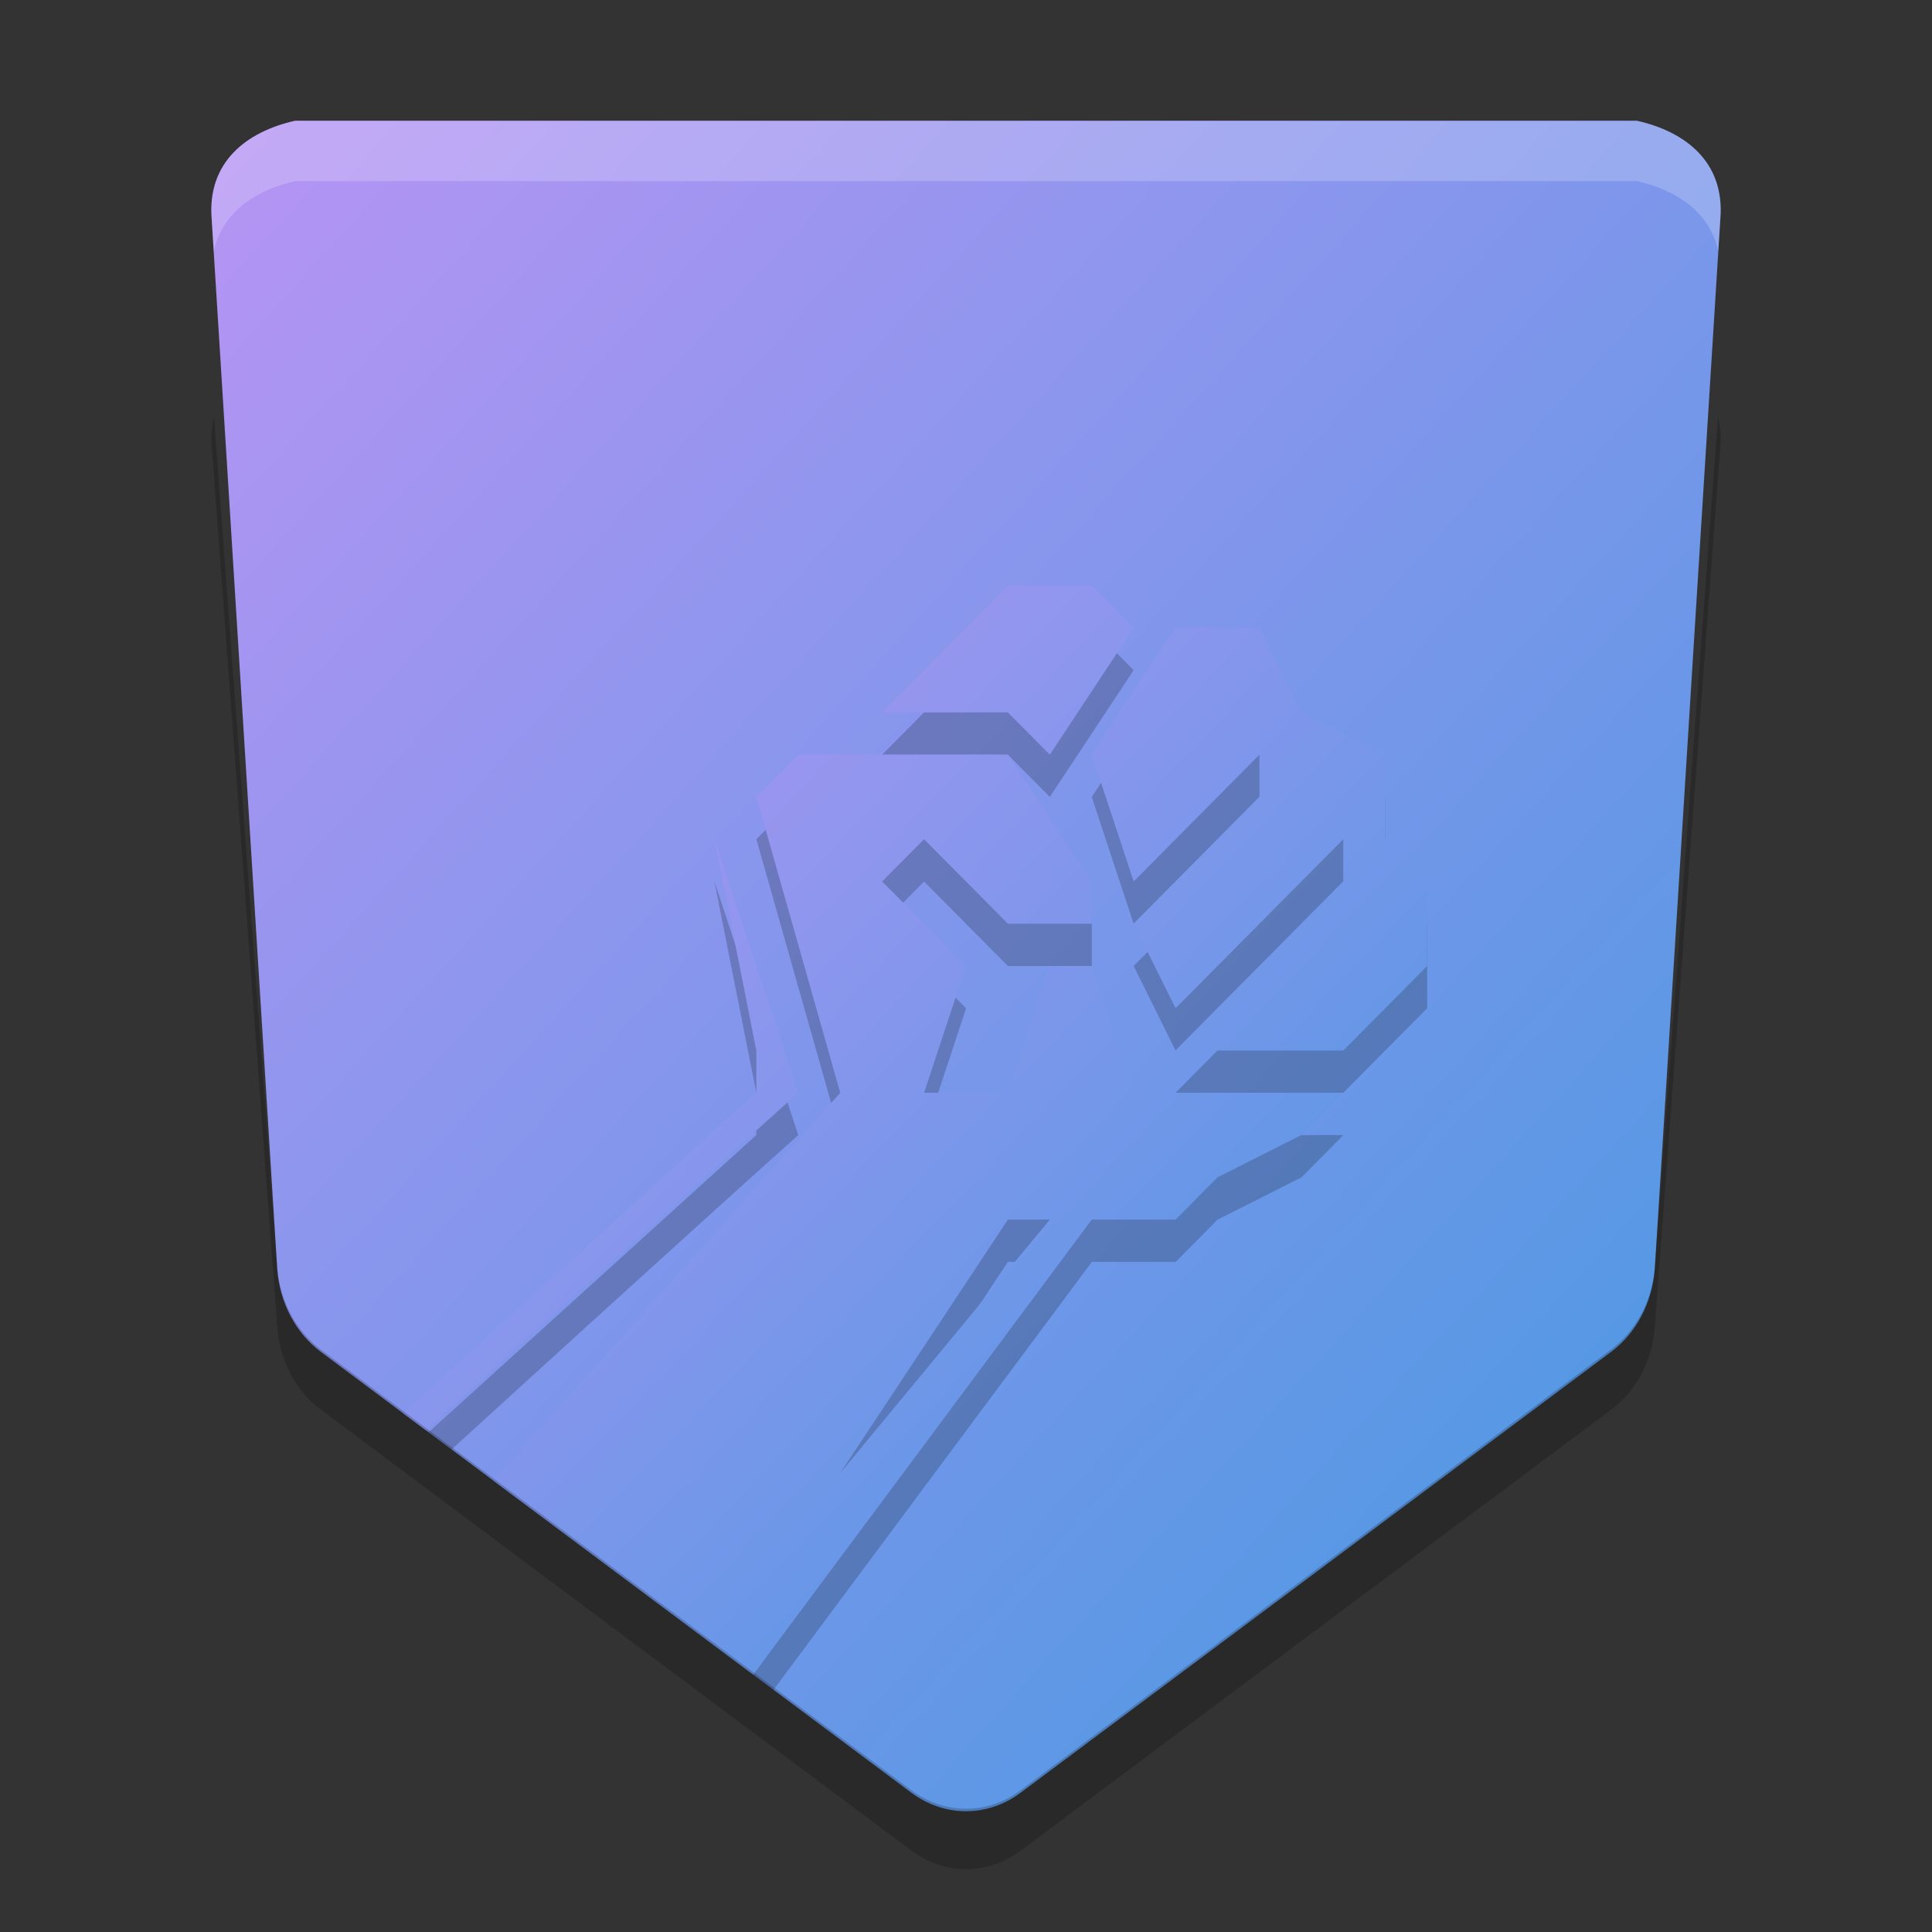 <svg xmlns="http://www.w3.org/2000/svg" width="32" height="32" version="1.1"><rect width="100%" height="100%" fill="#333333" stroke="none"/><defs>
<linearGradient id="ucPurpleBlue" x1="0%" y1="0%" x2="100%" y2="100%">
  <stop offset="0%" style="stop-color:#B794F4;stop-opacity:1"/>
  <stop offset="100%" style="stop-color:#4299E1;stop-opacity:1"/>
</linearGradient>
</defs>
 <g transform="translate(0 -1020.4)">
  <path fill="url(#ucPurpleBlue)" d="m4.888 1022.4c-0.812 0.182-1.452 0.688-1.383 1.613l1.087 17.409c0.041 0.555 0.306 1.058 0.72 1.367l9.783 7.304c0.548 0.409 1.262 0.409 1.81 0l9.783-7.304c0.413-0.309 0.678-0.812 0.72-1.367l1.087-17.409c0.069-0.925-0.571-1.431-1.383-1.613z"/>
  <path fill-rule="evenodd" opacity=".2" d="m16.694 1030.8-2.083 2.1h2.083l0.694 0.7 1.389-2.1-0.694-0.7h-1.389zm2.778 0.7-1.389 2.1 0.694 2.1 2.083-2.1v0.7l-2.083 2.1 0.694 1.4 2.778-2.8v0.7l-2.778 2.8h2.778l1.389-1.4v-1.4l-0.694-0.7v-1.4l-1.389-0.7-0.694-1.4h-1.389zm-6.25 2.1-0.694 0.7 1.389 4.9-5.363 6.009 4.258 3.179 5.272-7.087h1.389l0.694-0.7 1.389-0.7 0.694-0.7h-3.472l-0.694-2.1h-0.694l-0.694 2.1h-1.389l0.694-2.1-1.389-1.4 0.694-0.7 1.389 1.4h1.389v-0.7l-1.389-2.1h-3.472zm-1.389 1.4 0.694 3.5v0.7l-5.428 4.923 0.381 0.284c1.079-0.984 3.818-3.483 5.742-5.207l-1.389-4.2zm4.861 6.3h0.694l-3.472 4.2 2.778-4.2z"/>
  <path fill="url(#ucPurpleBlue)" fill-rule="evenodd" d="m16.694 1030.1-2.083 2.1h2.083l0.694 0.7 1.389-2.1-0.694-0.7h-1.389zm2.778 0.7-1.389 2.1 0.694 2.1 2.083-2.1v0.7l-2.083 2.1 0.694 1.4 2.778-2.8v0.7l-2.778 2.8h2.778l1.389-1.4v-1.4l-0.694-0.7v-1.4l-1.389-0.7-0.694-1.4h-1.389zm-6.25 2.1-0.694 0.7 1.389 4.9-5.739 6.428 4.298 3.209 5.607-7.537h1.389l0.694-0.7 1.389-0.7 0.694-0.7h-3.472l-0.694-2.1h-0.694l-0.694 2.1h-1.389l0.694-2.1-1.389-1.4 0.694-0.7 1.389 1.4h1.389v-0.7l-1.389-2.1h-3.472zm-1.389 1.4 0.694 3.5v0.7l-5.851 5.307 0.381 0.284c0.844-0.769 4.1-3.74 6.165-5.592l-1.389-4.2zm4.861 6.3h0.694l-3.472 4.2 2.778-4.2z"/>
  <path opacity=".2" d="m3.545 1027.3c-0.033 0.145-0.052 0.297-0.039 0.471l1.086 14.609c0.041 0.555 0.307 1.058 0.721 1.367l9.783 7.305c0.548 0.409 1.261 0.409 1.809 0l9.783-7.305c0.413-0.309 0.679-0.812 0.721-1.367l1.086-14.609c0.013-0.173-0.006-0.326-0.039-0.471l-1.047 14.08c-0.041 0.555-0.307 1.058-0.721 1.367l-9.783 7.304c-0.548 0.409-1.261 0.409-1.809 0l-9.784-7.3c-0.413-0.309-0.679-0.812-0.721-1.367l-1.047-14.08z"/>
  <path fill="#fff" opacity=".2" d="m4.889 1022.4c-0.812 0.182-1.452 0.689-1.383 1.613l0.035 0.549c0.137-0.64 0.68-1.012 1.348-1.162h22.223c0.668 0.15 1.211 0.522 1.348 1.162l0.035-0.549c0.069-0.925-0.57-1.431-1.383-1.613h-22.223z"/>
 </g>
</svg>
